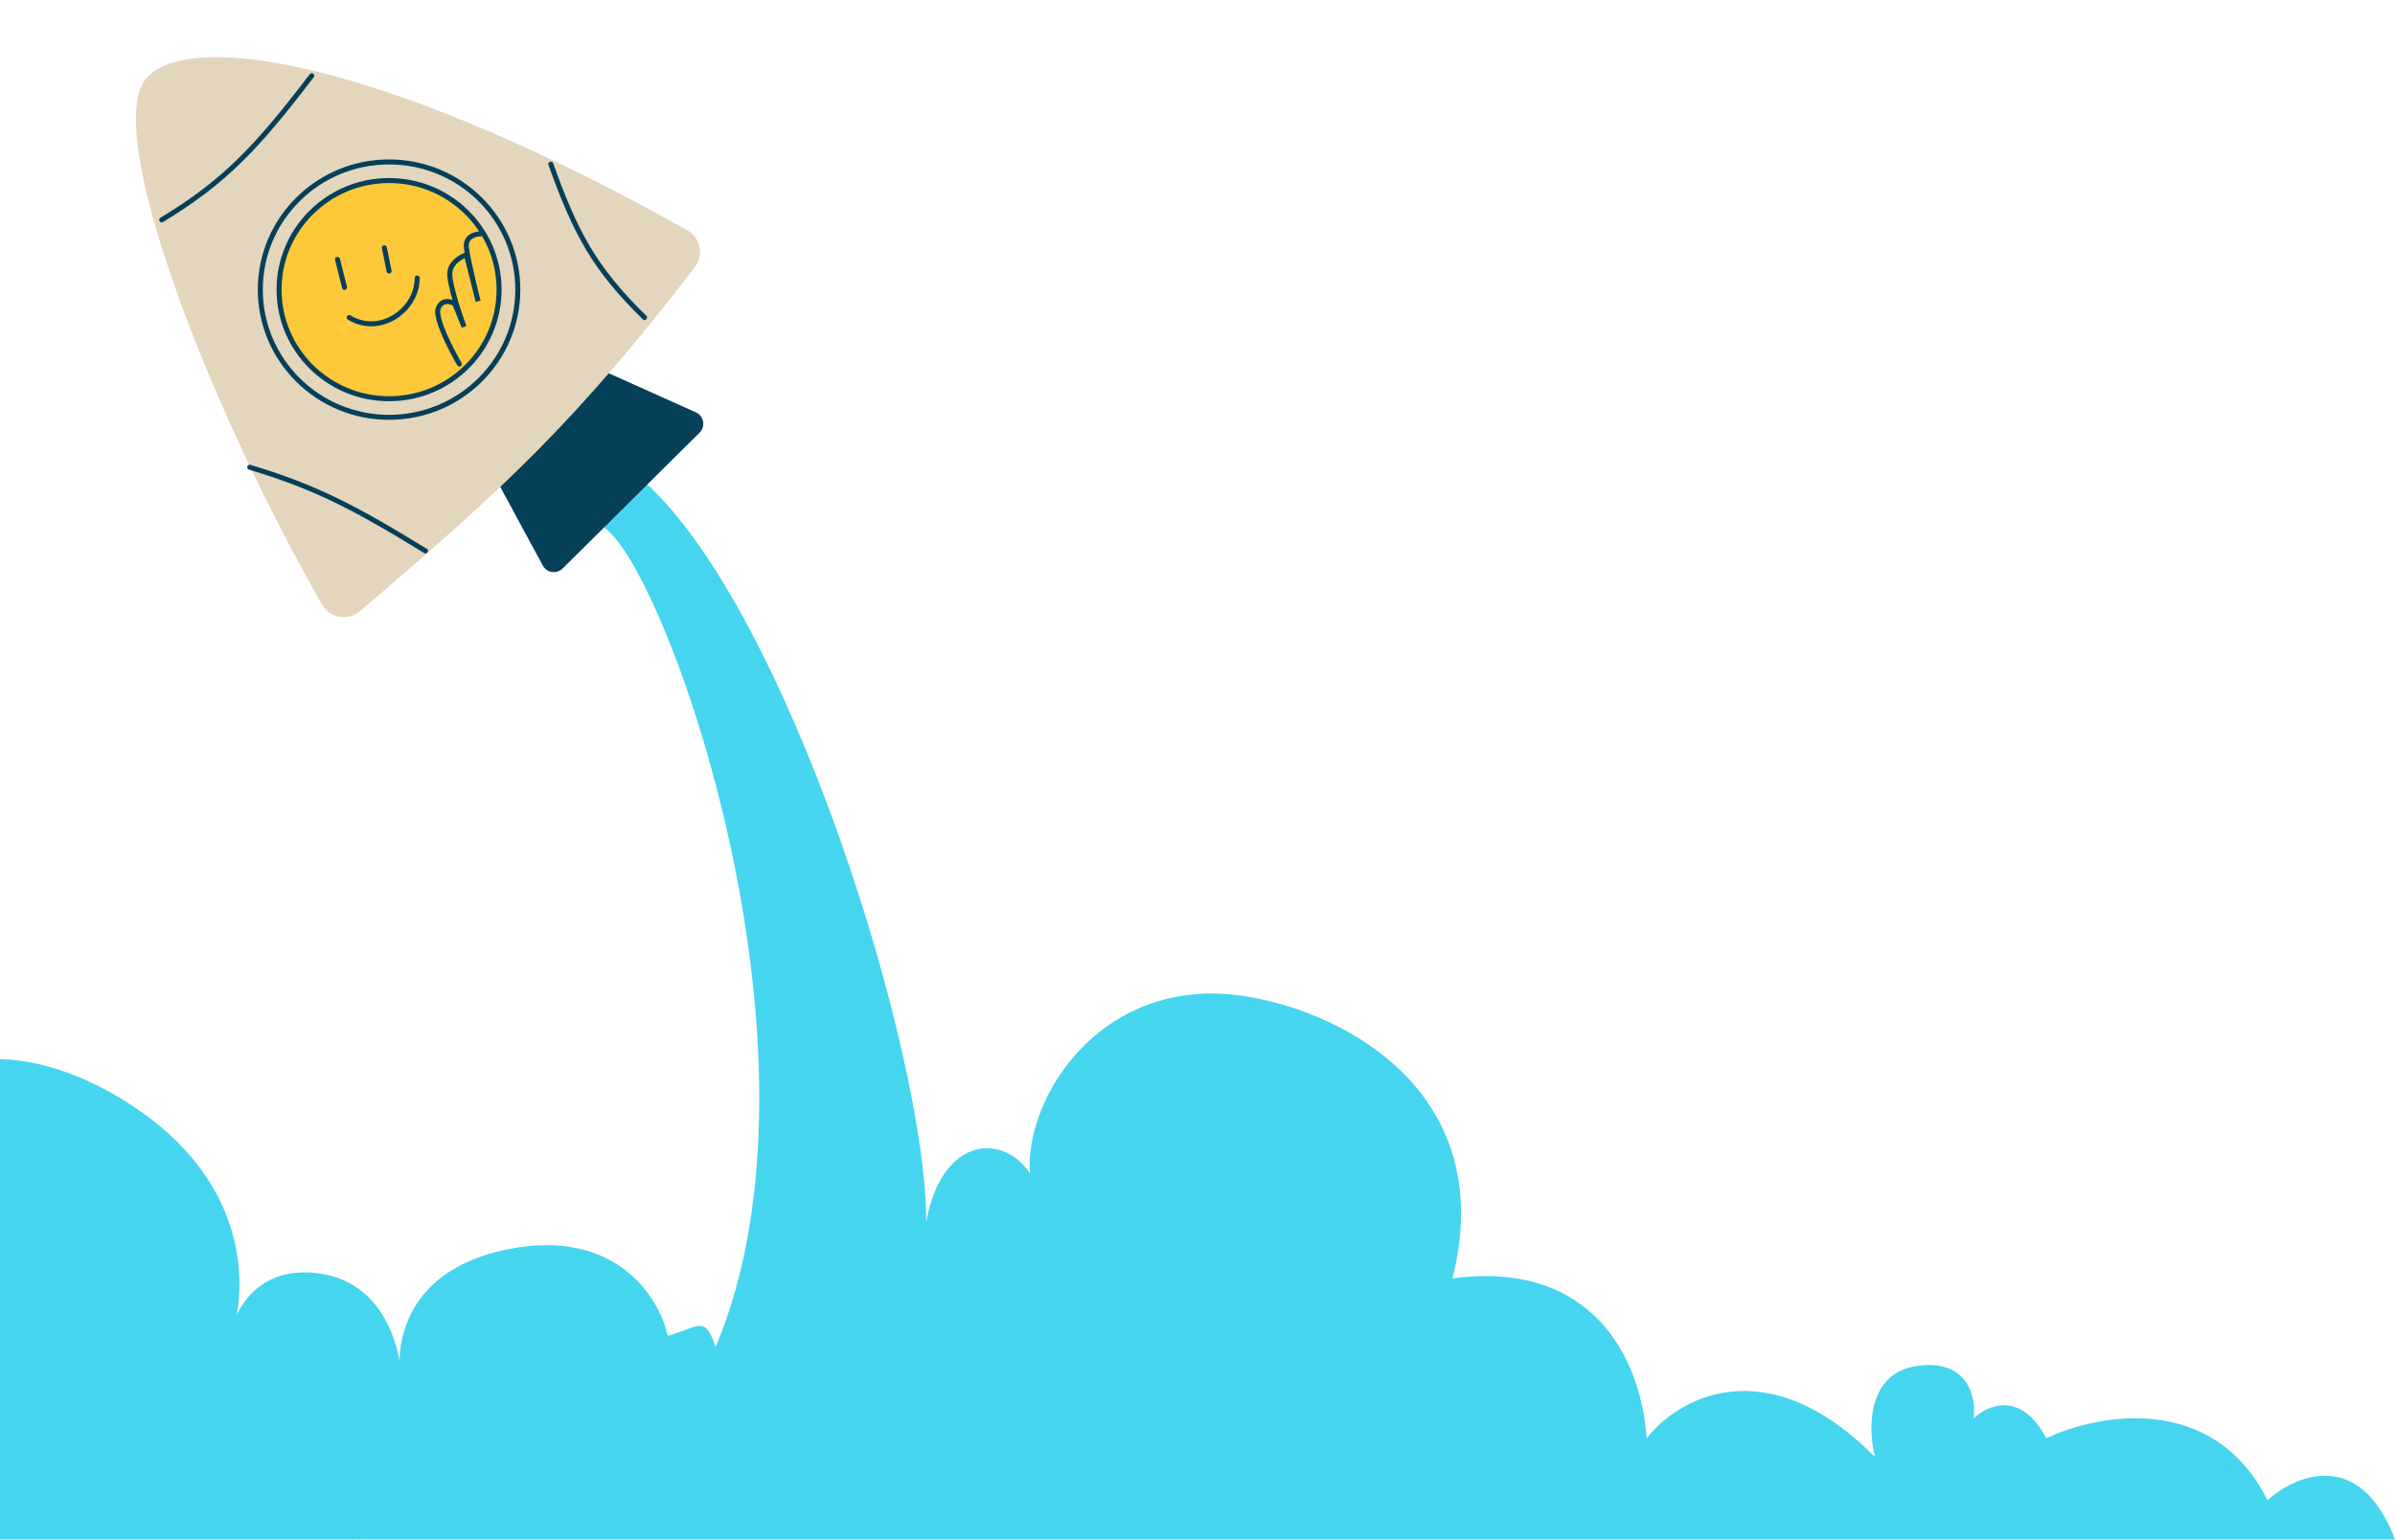 <svg width="958" height="616" viewBox="0 0 958 616" fill="none" xmlns="http://www.w3.org/2000/svg">
<path d="M267.103 534.502C279.712 530.907 282.001 526 286.242 538.996C336.001 421 266.112 226.656 241.501 211L258.001 193C315.501 245 370.501 421.696 370.501 489C376.501 455 401.001 453 412.001 469.5C409.749 442.535 435.258 397.5 485.001 397.5C520.501 397.5 602.001 427.5 581.001 511.5C636.573 504.115 656.428 542.956 658.661 575.5C670.94 559.667 706.4 539 750 583C747.167 572 746.6 549.3 767 546.5C787.4 543.7 790.5 559.333 789.5 567.5C795 562.167 808.5 556.3 818.5 575.5C839 565.693 885.4 556.92 907 600.289C918.167 590.166 944 579.127 958 615.959H647.501H144.388C143.866 616.012 143.295 616.015 142.689 615.959H-43.499L-91 495.5C-68.833 500.167 -28.299 502.4 -43.499 474C-62.499 438.5 -12.499 400.5 51.501 441.5C93.146 468.179 98.58 503.502 94.763 525.89C99.554 516.209 109.399 507.068 127.501 509.5C148.729 512.351 157.225 530.309 159.793 544.306C160.19 528.317 169.318 506.241 204.057 499.672C246.838 491.583 263.913 519.522 267.103 534.502Z" fill="#46D5EE"/>
<path d="M217.136 226.297L195.045 185.48C193.925 183.411 194.399 180.842 196.182 179.309L232.905 147.729C234.376 146.464 236.445 146.164 238.214 146.959L278.364 164.999C281.564 166.437 282.327 170.638 279.836 173.109L225.055 227.466C222.687 229.816 218.724 229.231 217.136 226.297Z" fill="#063F58"/>
<path d="M128.937 242.076C82.792 161.599 40.07 50.473 58.948 30.849C78.096 10.945 159.314 27.116 275.007 92.197C280.257 95.15 281.645 102.099 277.966 106.87C230.916 167.889 203.289 194.058 143.909 244.588C139.204 248.592 132.01 247.435 128.937 242.076Z" fill="#E3D6BD"/>
<path d="M155.626 64.795C184.076 64.795 207.126 87.677 207.126 115.888C207.126 144.099 184.076 166.982 155.626 166.982C127.176 166.982 104.125 144.099 104.125 115.888C104.125 87.677 127.176 64.795 155.626 64.795Z" stroke="#063F58" stroke-width="2"/>
<path d="M64.687 87.98C89.964 72.692 102.799 58.981 124.688 30.305M99.892 186.95C125.088 194.541 140.505 202.176 170.205 220.439M220.314 65.654C230.211 93.163 237.586 107.237 257.814 127.051" stroke="#063F58" stroke-width="2" stroke-linecap="round"/>
<path d="M155.626 72.237C179.934 72.237 199.626 91.788 199.626 115.889C199.626 139.99 179.934 159.54 155.626 159.54C131.318 159.54 111.625 139.99 111.625 115.889C111.625 91.788 131.318 72.237 155.626 72.237Z" fill="#FDC93A" stroke="#063F58" stroke-width="2"/>
<path d="M135 103.795L137.813 114.958M153.75 99.144L154.688 103.795L155.625 108.447M139.688 127.052C151.875 134.494 166.875 124.261 166.875 111.237M183.751 145.657C183.751 145.657 173.438 127.982 175.313 123.331C177.188 118.679 181.876 121.47 181.876 121.47L185.626 130.773C185.626 130.773 179.063 113.098 180.001 108.447C180.938 103.795 186.563 101.935 186.563 101.935L191.251 120.54C191.251 120.54 187.266 104.726 186.563 99.144C185.86 93.563 192.188 93.563 192.188 93.563" stroke="#063F58" stroke-width="2" stroke-linecap="round" stroke-linejoin="bevel"/>
</svg>
